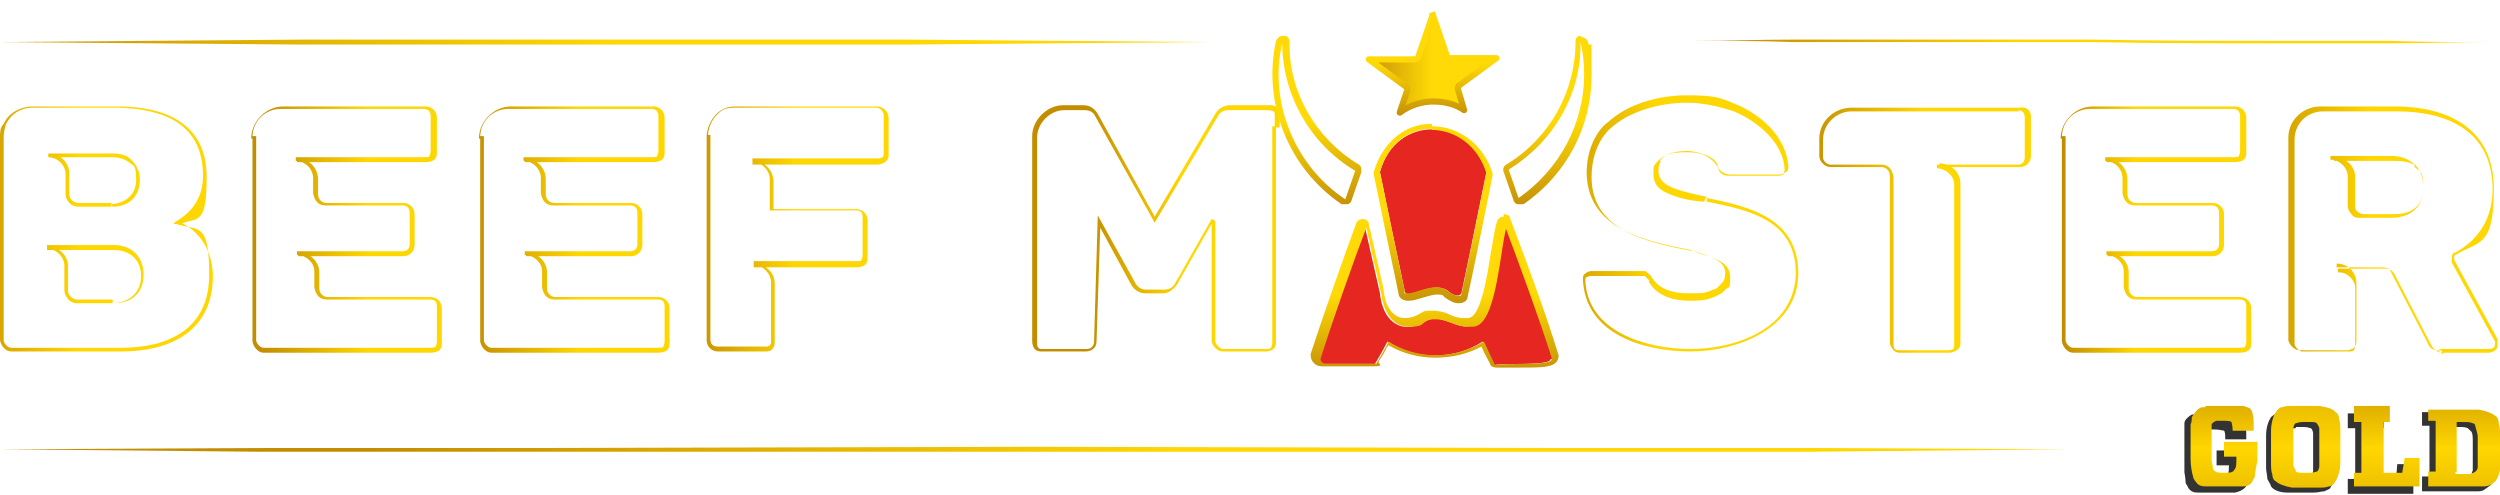 <?xml version="1.0" encoding="UTF-8"?>
<svg id="Capa_1" xmlns="http://www.w3.org/2000/svg" width="202" height="40" version="1.1" xmlns:xlink="http://www.w3.org/1999/xlink" viewBox="0 0 202 40">
  <!-- Generator: Adobe Illustrator 29.0.0, SVG Export Plug-In . SVG Version: 2.1.0 Build 186)  -->
  <defs>
    <style>
      .st0 {
        fill: url(#Degradado_sin_nombre_264);
      }

      .st1 {
        clip-path: url(#clippath-6);
      }

      .st2 {
        clip-path: url(#clippath-7);
      }

      .st3 {
        fill: url(#Degradado_sin_nombre_242);
      }

      .st4 {
        fill: url(#Degradado_sin_nombre_262);
      }

      .st5 {
        clip-path: url(#clippath-4);
      }

      .st6 {
        fill: url(#Degradado_sin_nombre_24);
      }

      .st7 {
        fill: url(#Degradado_sin_nombre_128);
      }

      .st8 {
        fill: url(#Degradado_sin_nombre_126);
      }

      .st9 {
        fill: url(#Degradado_sin_nombre_26);
      }

      .st10 {
        fill: #fff;
      }

      .st11 {
        fill: url(#Degradado_sin_nombre_121);
      }

      .st12 {
        fill: url(#Degradado_sin_nombre_1210);
      }

      .st13 {
        fill: none;
      }

      .st14 {
        fill: url(#Degradado_sin_nombre_129);
      }

      .st15 {
        fill: url(#Degradado_sin_nombre_263);
      }

      .st16 {
        clip-path: url(#clippath-1);
      }

      .st17 {
        filter: url(#drop-shadow-1);
      }

      .st18 {
        isolation: isolate;
      }

      .st19 {
        clip-path: url(#clippath-5);
      }

      .st20 {
        fill: url(#Degradado_sin_nombre_125);
      }

      .st21 {
        clip-path: url(#clippath-3);
      }

      .st22 {
        fill: #333;
      }

      .st23 {
        fill: url(#Degradado_sin_nombre_268);
      }

      .st24 {
        mix-blend-mode: multiply;
      }

      .st25 {
        fill: url(#Degradado_sin_nombre_122);
      }

      .st26 {
        fill: url(#Degradado_sin_nombre_241);
      }

      .st27 {
        fill: url(#Degradado_sin_nombre_1211);
      }

      .st28 {
        fill: url(#Degradado_sin_nombre_22);
      }

      .st29 {
        fill: url(#Degradado_sin_nombre_265);
        stroke: url(#Degradado_sin_nombre_266);
        stroke-linejoin: round;
        stroke-width: .5px;
      }

      .st30 {
        clip-path: url(#clippath-2);
      }

      .st31 {
        fill: url(#Degradado_sin_nombre_123);
      }

      .st32 {
        fill: url(#Degradado_sin_nombre_261);
      }

      .st33 {
        fill: url(#Degradado_sin_nombre_127);
      }

      .st34 {
        fill: url(#Degradado_sin_nombre_267);
      }

      .st35 {
        fill: url(#Degradado_sin_nombre_124);
      }

      .st36 {
        fill: #e52621;
      }

      .st37 {
        clip-path: url(#clippath);
      }

      .st38 {
        fill: url(#Degradado_sin_nombre_12);
      }
    </style>
    <clipPath id="clippath">
      <rect class="st13" x="176.5" y="33.3" width="25" height="6.7"/>
    </clipPath>
    <clipPath id="clippath-1">
      <polygon class="st13" points="167.1 36.3 146.2 36.5 125.3 36.5 83.5 36.6 41.8 36.5 20.9 36.5 0 36.3 20.9 36.2 41.8 36.2 83.5 36.1 125.3 36.2 146.2 36.2 167.1 36.3"/>
    </clipPath>
    <linearGradient id="Degradado_sin_nombre_12" data-name="Degradado sin nombre 12" x1="-108.7" y1="-128.5" x2="-108.5" y2="-128.5" gradientTransform="translate(68523.7 81025.3) scale(630.1)" gradientUnits="userSpaceOnUse">
      <stop offset="0" stop-color="#c38d00"/>
      <stop offset=".5" stop-color="gold"/>
      <stop offset="1" stop-color="gold"/>
    </linearGradient>
    <clipPath id="clippath-2">
      <path class="st13" d="M152.9,3.2h-8c-2.7,0-5.4.1-8,.1,2.7,0,5.4,0,8,.1h24.1c5.4.1,10.7.1,16.1.1h8c2.7,0,5.4-.1,8-.1-2.7,0-5.4,0-8-.1h-8c-5.4,0-10.7,0-16.1-.1h-16.1Z"/>
    </clipPath>
    <linearGradient id="Degradado_sin_nombre_121" data-name="Degradado sin nombre 12" x1="-111.5" y1="-127.3" x2="-111.3" y2="-127.3" gradientTransform="translate(27200.4 30904.9) scale(242.7)" xlink:href="#Degradado_sin_nombre_12"/>
    <clipPath id="clippath-3">
      <polygon class="st13" points="24.4 3.2 12.2 3.3 0 3.4 12.2 3.5 24.4 3.6 48.8 3.6 73.2 3.6 85.3 3.5 97.6 3.4 85.3 3.3 73.2 3.2 48.8 3.2 24.4 3.2"/>
    </clipPath>
    <linearGradient id="Degradado_sin_nombre_122" data-name="Degradado sin nombre 12" x1="-109.3" y1="-127.9" x2="-109" y2="-127.9" gradientTransform="translate(40216.9 47067.2) scale(368)" xlink:href="#Degradado_sin_nombre_12"/>
    <linearGradient id="Degradado_sin_nombre_123" data-name="Degradado sin nombre 12" x1="-115.3" y1="-123.7" x2="-115" y2="-123.7" gradientTransform="translate(7514.2 8081.6) scale(65.2)" xlink:href="#Degradado_sin_nombre_12"/>
    <linearGradient id="Degradado_sin_nombre_124" data-name="Degradado sin nombre 12" x1="-117.1" y1="-122.9" x2="-116.8" y2="-122.9" gradientTransform="translate(6812.9 7144.4) scale(58)" xlink:href="#Degradado_sin_nombre_12"/>
    <linearGradient id="Degradado_sin_nombre_125" data-name="Degradado sin nombre 12" x1="-118" y1="-122.9" x2="-117.7" y2="-122.9" gradientTransform="translate(6882.2 7144.4) scale(58)" xlink:href="#Degradado_sin_nombre_12"/>
    <linearGradient id="Degradado_sin_nombre_126" data-name="Degradado sin nombre 12" x1="-119.2" y1="-122.7" x2="-118.9" y2="-122.7" gradientTransform="translate(6778.8 6939.4) scale(56.4)" xlink:href="#Degradado_sin_nombre_12"/>
    <linearGradient id="Degradado_sin_nombre_127" data-name="Degradado sin nombre 12" x1="-121.6" y1="-123.5" x2="-121.3" y2="-123.5" gradientTransform="translate(8025.4 8022.5) scale(64.8)" xlink:href="#Degradado_sin_nombre_12"/>
    <linearGradient id="Degradado_sin_nombre_128" data-name="Degradado sin nombre 12" x1="-124.1" y1="-122.9" x2="-123.9" y2="-122.9" gradientTransform="translate(7364.6 7144.4) scale(58)" xlink:href="#Degradado_sin_nombre_12"/>
    <linearGradient id="Degradado_sin_nombre_129" data-name="Degradado sin nombre 12" x1="-123.2" y1="-123.6" x2="-122.9" y2="-123.6" gradientTransform="translate(8189.9 8052.2) scale(65)" xlink:href="#Degradado_sin_nombre_12"/>
    <linearGradient id="Degradado_sin_nombre_1210" data-name="Degradado sin nombre 12" x1="-117.3" y1="-124.4" x2="-117.1" y2="-124.4" gradientTransform="translate(8908.9 9369.8) scale(75.2)" xlink:href="#Degradado_sin_nombre_12"/>
    <linearGradient id="Degradado_sin_nombre_1211" data-name="Degradado sin nombre 12" x1="-120.5" y1="-123.6" x2="-120.2" y2="-123.6" gradientTransform="translate(8125.2 8226.9) scale(66.4)" xlink:href="#Degradado_sin_nombre_12"/>
    <clipPath id="clippath-4">
      <path class="st13" d="M178.2,32.9c-.2,0-.4,0-.5.1-.2.1-.4.4-.6.7,0,.1,0,.4-.1.6,0,.5,0,.9,0,1.8v1c0,.5.1,1.1.2,1.4,0,.1.1.3.2.4.2.3.4.4.8.4.2,0,.4,0,.7,0h1.6c.2,0,.4,0,.7,0,.4,0,.6-.1.8-.4,0-.1.1-.2.2-.4,0-.3.1-.8.2-1.3v-1.5h-2.7v1.2h1c0,.7,0,.9-.2,1.1-.1.2-.4.2-.8.2s-.7,0-.9-.3c0-.1,0-.3-.1-.6v-2.6c0-.2,0-.3,0-.4,0-.1.3-.3.4-.3h.4c.4,0,.7,0,.8.1,0,0,.1.3.1.7h1.7c0-.8,0-1.1-.1-1.4,0-.1-.1-.3-.2-.4-.2-.1-.7-.3-1.2-.3h-1c-.7,0-1,0-1.4,0h0Z"/>
    </clipPath>
    <linearGradient id="Degradado_sin_nombre_24" data-name="Degradado sin nombre 24" x1="-111.9" y1="-142.7" x2="-111.6" y2="-142.7" gradientTransform="translate(10343.3 -7920.3) rotate(-90) scale(71.2)" gradientUnits="userSpaceOnUse">
      <stop offset="0" stop-color="#c38d00"/>
      <stop offset="0" stop-color="#c38d00"/>
      <stop offset=".5" stop-color="gold"/>
      <stop offset=".8" stop-color="#c38d00"/>
      <stop offset="1" stop-color="#c38d00"/>
    </linearGradient>
    <clipPath id="clippath-5">
      <path class="st13" d="M185.5,38c0,0-.2-.3-.2-.4v-3c0-.1.1-.4.2-.4,0,0,.3-.1.5-.1h.7c.2,0,.4,0,.5.1,0,0,.2.3.2.4s0,.6,0,.9v1.3c0,.3,0,.7,0,.9,0,.1-.1.4-.2.4,0,0-.3.1-.5.1h-.7c-.1,0-.4,0-.5-.1M185.2,32.8c-.3,0-.5,0-.8.1-.2,0-.4.2-.5.4-.2.2-.4.9-.4,1.5v2.6c0,.3,0,.7.1.9,0,.3.1.5.3.6.2.2.7.4,1.3.5h2.2c.3,0,.5,0,.8-.1.2,0,.4-.2.5-.4.2-.3.4-.9.4-1.5v-2.6c0-.4,0-.7-.1-.9,0-.3-.1-.5-.3-.6-.2-.3-.7-.4-1.3-.5h-2.2Z"/>
    </clipPath>
    <linearGradient id="Degradado_sin_nombre_22" data-name="Degradado sin nombre 22" x1="-111.9" y1="-143" x2="-111.6" y2="-143" gradientTransform="translate(10368.5 -7920.3) rotate(-90) scale(71.2)" gradientUnits="userSpaceOnUse">
      <stop offset="0" stop-color="#c38d00"/>
      <stop offset="0" stop-color="#c38d00"/>
      <stop offset=".5" stop-color="gold"/>
      <stop offset="1" stop-color="#c38d00"/>
    </linearGradient>
    <clipPath id="clippath-6">
      <polygon class="st13" points="190.2 32.8 190.2 34.1 190.8 34.1 190.8 38.2 190.2 38.2 190.2 39.3 195.5 39.3 195.5 37 194.3 37 194.1 38.2 193.1 38.2 192.6 38.2 192.6 34.1 193.1 34.1 193.1 32.8 190.2 32.8"/>
    </clipPath>
    <linearGradient id="Degradado_sin_nombre_241" data-name="Degradado sin nombre 24" x1="-111.9" y1="-143.3" x2="-111.6" y2="-143.3" gradientTransform="translate(10393 -7920.3) rotate(-90) scale(71.2)" xlink:href="#Degradado_sin_nombre_24"/>
    <clipPath id="clippath-7">
      <path class="st13" d="M198.5,38.2v-4.1h.4c.5,0,.7,0,.9.1.1,0,.2.1.2.2,0,.1.2.6.2.9v2.3c0,.2,0,.3-.1.4,0,.1-.4.3-.6.3h-1.1v-.2ZM196.2,32.8v1.2h.6v4.1h-.6v1.2h2.9c.7,0,1.2,0,1.6,0s.7-.2.9-.4c.2-.2.3-.5.4-.9,0-.5,0-.9,0-1.7v-1.2c0-.3,0-.6-.1-.9,0-.3-.1-.5-.3-.6-.2-.2-.7-.4-1.3-.5h-4.1Z"/>
    </clipPath>
    <linearGradient id="Degradado_sin_nombre_242" data-name="Degradado sin nombre 24" x1="-111.9" y1="-143.5" x2="-111.6" y2="-143.5" gradientTransform="translate(10416.7 -7920.3) rotate(-90) scale(71.2)" xlink:href="#Degradado_sin_nombre_24"/>
    <filter id="drop-shadow-1" x="-1" y="0" width="130.5" height="41.1" filterUnits="userSpaceOnUse">
      <feOffset dx="-1" dy="1"/>
      <feGaussianBlur result="blur" stdDeviation="0"/>
      <feFlood flood-color="#000" flood-opacity=".8"/>
      <feComposite in2="blur" operator="in"/>
      <feComposite in="SourceGraphic"/>
    </filter>
    <linearGradient id="Degradado_sin_nombre_26" data-name="Degradado sin nombre 26" x1="0" y1="40" x2="0" y2="40" gradientUnits="userSpaceOnUse">
      <stop offset="0" stop-color="#c79307"/>
      <stop offset=".5" stop-color="#ffda06"/>
      <stop offset="1" stop-color="#ffda06"/>
    </linearGradient>
    <linearGradient id="Degradado_sin_nombre_261" data-name="Degradado sin nombre 26" x1="116.8" y1="23.4" x2="116.8" y2="9" xlink:href="#Degradado_sin_nombre_26"/>
    <linearGradient id="Degradado_sin_nombre_262" data-name="Degradado sin nombre 26" x1="-8132.5" y1="1277.2" x2="-8132.5" y2="1277.2" gradientTransform="translate(401859.8 63114.1) scale(49.4 -49.4)" xlink:href="#Degradado_sin_nombre_26"/>
    <linearGradient id="Degradado_sin_nombre_263" data-name="Degradado sin nombre 26" x1="116.9" y1="29" x2="116.9" y2="16.5" xlink:href="#Degradado_sin_nombre_26"/>
    <linearGradient id="Degradado_sin_nombre_264" data-name="Degradado sin nombre 26" x1="-8209" y1="1274" x2="-8209" y2="1274" gradientTransform="translate(869438.7 134943.2) scale(105.9 -105.9)" xlink:href="#Degradado_sin_nombre_26"/>
    <linearGradient id="Degradado_sin_nombre_265" data-name="Degradado sin nombre 26" x1="111.6" y1="38" x2="121.8" y2="38" gradientTransform="translate(0 42) scale(1 -1)" xlink:href="#Degradado_sin_nombre_26"/>
    <linearGradient id="Degradado_sin_nombre_266" data-name="Degradado sin nombre 26" x1="116.7" y1="8.2" x2="116.7" y2="0" xlink:href="#Degradado_sin_nombre_26"/>
    <linearGradient id="Degradado_sin_nombre_267" data-name="Degradado sin nombre 26" x1="126" y1="15.5" x2="126" y2="1.9" xlink:href="#Degradado_sin_nombre_26"/>
    <linearGradient id="Degradado_sin_nombre_268" data-name="Degradado sin nombre 26" x1="107.4" y1="15.5" x2="107.4" y2="1.9" xlink:href="#Degradado_sin_nombre_26"/>
  </defs>
  <g class="st18">
    <g id="Capa_11" data-name="Capa_1">
      <g class="st24">
        <g class="st37">
          <g>
            <path class="st22" d="M181.8,36.2v1.5c0,.5,0,1-.2,1.3,0,.1-.1.3-.2.4-.2.2-.4.3-.8.4-.2,0-.4,0-.7,0h-1.6c-.2,0-.4,0-.7,0-.4,0-.6-.1-.8-.4,0-.1-.2-.3-.2-.4,0-.3-.1-.9-.2-1.4v-1c0-.8,0-1.3,0-1.8,0-.2,0-.4.1-.6,0-.3.4-.6.6-.7.1,0,.3,0,.5-.1.4,0,.8,0,1.4,0h1c.5,0,1,.1,1.2.3,0,0,.1.2.2.4.1.4.1.7.1,1.4h-1.7c0-.3,0-.6-.1-.7,0,0-.4-.1-.8-.1h-.4c-.2,0-.4.1-.4.3,0,0,0,.2,0,.4v2.6c0,.4,0,.4.1.6.1.3.4.3.9.3s.7,0,.8-.2c.1-.2.2-.4.2-1.1h-1v-1.2h2.7,0Z"/>
            <path class="st22" d="M187,33.3c.6,0,1.1.2,1.3.5.1.1.2.3.3.6,0,.3.1.6.1.9v2.6c0,.7-.2,1.2-.4,1.5,0,.1-.3.2-.5.3-.2,0-.5.1-.8.1h-2.2c-.6,0-1.1-.2-1.3-.5,0-.1-.2-.4-.3-.6,0-.3-.1-.6-.1-.9v-2.6c0-.7.2-1.2.4-1.5.1-.1.3-.2.5-.4.2,0,.5-.1.8-.1h2.2M185.5,34.6c-.1,0-.4,0-.5.1,0,0-.2.3-.2.4v3c0,.1.1.4.2.4,0,0,.3.1.5.1h.7c.2,0,.4,0,.5-.1,0,0,.2-.3.2-.4s0-.6,0-.9v-1.3c0-.3,0-.7,0-.9,0-.1-.1-.4-.2-.4,0,0-.3-.1-.5-.1h-.7"/>
            <polygon class="st22" points="195 37.5 195 39.9 189.7 39.9 189.7 38.7 190.3 38.7 190.3 34.6 189.7 34.6 189.7 33.4 192.6 33.4 192.6 34.6 192 34.6 192 38.7 192.6 38.7 193.6 38.7 193.7 37.5 195 37.5"/>
            <path class="st22" d="M201.5,38.4c0,.5-.1.7-.4.9s-.4.4-.9.4-.9,0-1.6,0h-2.9v-1.2h.6v-4.1h-.6v-1.2h4.1c.6,0,1.1.2,1.3.5.1.1.2.3.3.6,0,.3.1.6.1.9v1.2c0,.8,0,1.2,0,1.7M198.5,38.7h.6c.3,0,.5-.1.6-.3,0,0,0-.2.1-.4v-2.3c0-.4,0-.8-.2-.9,0,0-.1-.1-.2-.2-.2-.1-.4-.1-.9-.1h-.5v4.1h.6Z"/>
          </g>
        </g>
      </g>
      <g class="st16">
        <rect class="st38" x="0" y="36.1" width="167.1" height=".4"/>
      </g>
      <g class="st30">
        <rect class="st11" x="136.8" y="3.2" width="64.4" height=".4"/>
      </g>
      <g class="st21">
        <rect class="st25" x="0" y="3.2" width="97.6" height=".4"/>
      </g>
      <path class="st10" d="M.1,11.1c0-.4,0-.8.3-1.1.4-.8,1.3-1.4,2.2-1.4h6.9c3.9,0,7,1.4,7,5.6s-.9,3-2.3,3.8c1.7.7,2.7,2.5,2.7,4.3,0,4.4-3.4,6-7.2,6H.9c-.4,0-.7-.4-.7-.7V11h0ZM9,16.5c1.3,0,2.2-.7,2.2-2s-.2-1.2-.6-1.5c-.4-.3-.9-.5-1.5-.5H4c.8,0,1.5.7,1.5,1.5v1.7c0,.4.4.8.9.8h2.7,0ZM9.2,24.5c1.4,0,2.3-.8,2.3-2.2s-.9-2.2-2.3-2.2H3.8c.8,0,1.5.7,1.5,1.5v2c0,.5.4.9.9.9h3Z"/>
      <path class="st31" d="M.1,11.1H0C0,10.7,0,10.3.3,10h.1-.1c.4-.9,1.4-1.4,2.3-1.4h6.9c3.9,0,7.2,1.4,7.2,5.7s-.9,3.1-2.3,3.9h0v-.3c1.8.7,2.8,2.5,2.8,4.4,0,4.5-3.5,6.1-7.4,6.1H.9c-.4,0-.8-.4-.9-.9V11h.3v16.5c0,.2.3.6.6.6h8.9c3.8,0,7.1-1.5,7.1-5.9s-.9-3.5-2.6-4.1h-.3c0,0,.2-.2.2-.2,1.4-.8,2.2-2,2.2-3.7,0-4.1-3-5.4-6.9-5.5H2.6c-.9,0-1.7.5-2.1,1.3h0c-.1.3-.2.7-.2,1h-.1,0ZM9,16.5h0c1.2-.1,2-.8,2-2s-.2-1.1-.6-1.4h0c0,0,0,0,0,0-.4-.3-.9-.4-1.4-.4H3.9v-.3c.9,0,1.7.7,1.7,1.6v1.7c0,.4.4.7.7.7h2.7v.3h-2.7c-.5,0-.9-.4-1-.9v-1.7c0-.8-.7-1.4-1.4-1.4v-.3h5.1c.7,0,1.2.1,1.6.5h0c.4.4.7.9.7,1.6,0,1.4-.9,2.2-2.2,2.2h0c0-.1,0,0,0,0ZM9.2,24.5h0c1.3-.1,2.2-.9,2.2-2.2s-.9-2.1-2.2-2.1H3.8v-.3c.9,0,1.7.7,1.7,1.6v2c0,.4.4.7.7.7h2.9v.3h-2.9c-.5,0-.9-.4-1-1v-2c0-.8-.7-1.4-1.4-1.4v-.3h5.4c1.4,0,2.4.9,2.4,2.4s-1,2.3-2.4,2.3h0c0-.1,0,0,0,0Z"/>
      <path class="st10" d="M20.4,11.2c0-1.4,1.1-2.5,2.5-2.5h11.5c.4,0,.7.3.7.7v2.8c0,.2,0,.4-.2.5-.1.1-.3.2-.5.2h-10.4c.9,0,1.5.7,1.5,1.5v1.2c0,.5.4.9.9.9h6.2c.4,0,.7.3.7.7v2.5c0,.4-.3.7-.7.7h-8.5c.8,0,1.5.7,1.5,1.4v1.3c0,.5.4.9.9.9h8.3c.5,0,.7.3.7.7v2.8c0,.2,0,.4-.2.5-.1.1-.4.2-.5.2h-13.5c-.4,0-.7-.4-.7-.7V11.1h0Z"/>
      <path class="st35" d="M20.4,11.2h-.1c0-1.4,1.2-2.6,2.6-2.6h11.5c.5,0,.9.4.9.9v2.8c0,.2,0,.4-.2.6h0c0,0,0,0,0,0-.1.1-.4.2-.7.2h-10.4v-.3c.9,0,1.7.7,1.7,1.7v1.2c0,.4.3.7.7.7h6.2c.5,0,.9.4.9.9v2.5c0,.5-.4.9-.9.9h-8.5v-.3c.9,0,1.7.7,1.7,1.6v1.3c0,.4.3.7.7.7h8.3c.5,0,.9.4.9.9v2.8c0,.2,0,.4-.2.6h0c0,0,0,0,0,0-.1.1-.4.2-.7.2h-13.5c-.4,0-.8-.4-.9-.9V11h.3v16.5c0,.2.3.6.6.6h13.5c.1,0,.4,0,.4-.1h0c0,0,.1-.2.1-.4v-2.8c0-.4-.1-.6-.6-.6h-8.3c-.6,0-.9-.4-1-1v-1.3c0-.7-.7-1.3-1.4-1.3v-.3h8.5c.4,0,.6-.2.6-.6v-2.5c0-.4-.2-.6-.6-.6h-6.2c-.6,0-.9-.4-1-1v-1.2c0-.8-.7-1.4-1.4-1.4v-.3h10.4c.2,0,.4,0,.4-.1h0c0,0,.1-.2.1-.4v-2.8c0-.4-.2-.6-.6-.6h-11.5c-1.3,0-2.3,1-2.3,2.3h-.1.1Z"/>
      <path class="st10" d="M38.8,11.2c0-1.4,1.1-2.5,2.5-2.5h11.5c.4,0,.7.3.7.7v2.8c0,.2,0,.4-.2.5-.1.1-.3.2-.5.2h-10.4c.9,0,1.5.7,1.5,1.5v1.2c0,.5.4.9.9.9h6.2c.4,0,.7.3.7.7v2.5c0,.4-.3.7-.7.7h-8.5c.8,0,1.5.7,1.5,1.4v1.3c0,.5.4.9.9.9h8.3c.5,0,.7.3.7.7v2.8c0,.2,0,.4-.2.5-.1.1-.4.2-.5.2h-13.5c-.4,0-.7-.4-.7-.7V11.1h0Z"/>
      <path class="st20" d="M38.8,11.2h-.1c0-1.4,1.2-2.6,2.6-2.6h11.5c.5,0,.9.4.9.9v2.8c0,.2,0,.4-.2.6h0c0,0,0,0,0,0-.1.1-.4.2-.7.2h-10.4v-.3c.9,0,1.7.7,1.7,1.7v1.2c0,.4.3.7.7.7h6.2c.5,0,.9.4.9.9v2.5c0,.5-.4.9-.9.9h-8.5v-.3c.9,0,1.7.7,1.7,1.6v1.3c0,.4.3.7.7.7h8.3c.5,0,.9.4.9.9v2.8c0,.2,0,.4-.2.6h0c0,0,0,0,0,0-.1.1-.4.2-.7.2h-13.5c-.4,0-.8-.4-.9-.9V11h.3v16.5c0,.2.3.6.6.6h13.5c.1,0,.4,0,.4-.1h0c0,0,.1-.2.1-.4v-2.8c0-.4-.1-.6-.6-.6h-8.3c-.6,0-.9-.4-1-1v-1.3c0-.7-.7-1.3-1.4-1.3v-.3h8.5c.4,0,.6-.2.6-.6v-2.5c0-.4-.2-.6-.6-.6h-6.2c-.6,0-.9-.4-1-1v-1.2c0-.8-.7-1.4-1.4-1.4v-.3h10.4c.2,0,.4,0,.4-.1h0c0,0,.1-.2.1-.4v-2.8c0-.4-.2-.6-.6-.6h-11.5c-1.3,0-2.3,1-2.3,2.3h-.1.1Z"/>
      <path class="st10" d="M57.2,11.1c0-.7.3-1.3.8-1.8.2-.2.5-.4.8-.5s.6-.1.9-.1h11.3c.4,0,.7.4.7.7v3c0,.2,0,.4-.2.5-.1.1-.3.2-.5.2h-10.1c.9,0,1.5.7,1.5,1.5v2.4h6.7c.5,0,.7.3.7.7v3c0,.2,0,.4-.2.5-.1.1-.3.2-.5.2h-8.3c.8,0,1.5.7,1.5,1.5v4.7c0,.2,0,.4-.2.5-.1.1-.3.2-.5.2h-3.8c-.4,0-.7-.3-.7-.7V11.1h.1Z"/>
      <path class="st8" d="M57.2,11.1h-.1c0-.7.3-1.4.8-1.9h0c.2-.2.5-.4.8-.5h0c.3-.1.7-.1.9-.1h11.3c.4,0,.9.4.9.9v3c0,.2,0,.4-.3.6h0c0,0,0,0,0,0-.1.1-.4.2-.6.2h-10.1v-.3c.9,0,1.7.7,1.7,1.7v2.2h6.7c.5,0,.9.4.9.9v3c0,.2,0,.4-.2.6h0c0,0,0,0,0,0-.1.1-.4.2-.7.2h-8.3v-.3c.9,0,1.7.7,1.7,1.6v4.7c0,.2,0,.4-.2.6h0c0,0,0,0,0,0-.1.2-.4.2-.6.2h-3.8c-.5,0-.9-.4-.9-.9V10.9h.3v16.5c0,.4.2.6.6.6h3.8c.2,0,.3,0,.4-.1h0c.1-.1.1-.2.1-.4v-4.7c0-.7-.7-1.4-1.4-1.4v-.3h8.3c.2,0,.4,0,.4-.1h0c0,0,.1-.2.1-.4v-3c0-.4-.1-.6-.6-.6h-6.9v-2.5c0-.8-.7-1.4-1.4-1.4v-.3h10.1c.1,0,.3,0,.4-.1h0c.1,0,.1-.2.1-.4v-3c0-.3-.3-.6-.6-.6h-11.3c-.3,0-.6,0-.9.1h0c0-.1,0,0,0,0-.3.1-.5.3-.7.5h0c0,0,0,0,0,0-.4.4-.7,1.1-.7,1.7h-.1,0Z"/>
      <path class="st10" d="M163.2,8.7c.4,0,.7.3.7.7v3.2c0,.4-.3.7-.7.7h-6.5c.8,0,1.6.7,1.6,1.4v12.9c0,.2,0,.4-.2.5s-.3.2-.5.2h-3.9c-.2,0-.4,0-.5-.2-.1-.1-.2-.3-.2-.5v-13.5c0-.5-.4-.9-.9-.9h-4.1c-.4,0-.7-.3-.7-.7v-1.4c0-1.3,1.2-2.4,2.5-2.4h13.5,0Z"/>
      <path class="st33" d="M163.2,8.7h0c.5-.1.9.2.9.7v3.2c0,.5-.4.9-.9.9h-6.5v-.3c.9,0,1.7.7,1.7,1.6v12.9c0,.2,0,.4-.3.6h0c0,0,0,0,0,0-.1.1-.4.2-.6.2h-3.9c-.2,0-.4,0-.6-.2h0c0,0,0,0,0,0-.1-.1-.3-.4-.3-.6v-13.5c0-.4-.3-.7-.7-.7h-4.1c-.4,0-.9-.4-.9-.9v-1.4c0-1.4,1.2-2.5,2.6-2.5h13.5v.3h-13.5c-1.2,0-2.3,1-2.3,2.3v1.4c0,.3.3.6.6.6h4.1c.6,0,.9.4,1,1v13.5c0,.1,0,.3.1.4h0c.1.1.2.1.4.1h3.9c.1,0,.3,0,.4-.1h0c.1,0,.1-.2.1-.4v-12.9c0-.7-.7-1.3-1.4-1.3v-.3h6.5c.4,0,.6-.2.6-.6v-3.2c0-.4-.2-.6-.6-.6h0c0-.1,0-.2,0-.2Z"/>
      <path class="st10" d="M166.6,11.2c0-1.4,1.1-2.5,2.5-2.5h11.5c.4,0,.7.3.7.7v2.8c0,.2,0,.4-.2.5-.1.1-.3.2-.5.2h-10.4c.9,0,1.5.7,1.5,1.5v1.2c0,.5.4.9.9.9h6.2c.4,0,.7.3.7.7v2.5c0,.4-.3.7-.7.7h-8.5c.8,0,1.5.7,1.5,1.4v1.3c0,.5.4.9.9.9h8.3c.5,0,.7.3.7.7v2.8c0,.2,0,.4-.2.5-.1.1-.4.2-.5.2h-13.5c-.4,0-.7-.4-.7-.7V11.1h0Z"/>
      <path class="st7" d="M166.6,11.2h-.1c0-1.4,1.2-2.6,2.6-2.6h11.5c.5,0,.9.4.9.9v2.8c0,.2,0,.4-.2.6h0c0,0,0,0,0,0-.1.1-.4.2-.7.2h-10.4v-.3c.9,0,1.7.7,1.7,1.7v1.2c0,.4.3.7.7.7h6.2c.5,0,.9.4.9.9v2.5c0,.5-.4.9-.9.9h-8.5v-.3c.9,0,1.7.7,1.7,1.6v1.3c0,.4.3.7.7.7h8.3c.5,0,.9.4.9.9v2.8c0,.2,0,.4-.2.6h0c0,0,0,0,0,0-.1.1-.4.2-.7.2h-13.5c-.4,0-.8-.4-.9-.9V11h.3v16.5c0,.2.3.6.6.6h13.5c.1,0,.4,0,.4-.1h0c0,0,.1-.2.1-.4v-2.8c0-.4-.1-.6-.6-.6h-8.3c-.6,0-.9-.4-1-1v-1.3c0-.7-.7-1.3-1.4-1.3v-.3h8.5c.4,0,.6-.2.6-.6v-2.5c0-.4-.2-.6-.6-.6h-6.2c-.6,0-.9-.4-1-1v-1.2c0-.8-.7-1.4-1.4-1.4v-.3h10.4c.2,0,.4,0,.4-.1h0c0,0,.1-.2.1-.4v-2.8c0-.4-.2-.6-.6-.6h-11.5c-1.3,0-2.3,1-2.3,2.3h-.1.1Z"/>
      <path class="st10" d="M197.3,28.3c-.5,0-.9-.3-1.2-.7l-2.9-5.6c-.1-.3-.4-.4-.8-.4h-3.7c.5,0,.9.1,1.2.5s.4.7.4,1v4.6c0,.2,0,.4-.2.5-.1.1-.3.2-.5.2h-3.8c-.3,0-.7-.4-.7-.7V11.3c0-1.4,1.1-2.4,2.5-2.4h6c4.3,0,7.9,1.8,7.9,6.4s-1,4.1-3,5.2c-.1,0-.2.2-.2.4v.3l3.5,6.4c0,.1,0,.2,0,.3,0,.1,0,.3-.1.4-.1.1-.3.1-.4.1h-4,.1ZM195.2,13.4c-.5-.4-1.1-.6-1.8-.6h-4.9c.8,0,1.5.7,1.5,1.5v2.3c0,.2,0,.4.3.6.1.1.4.3.6.3h2.5c1.4,0,2.5-.7,2.5-2.2s-.2-1.4-.7-1.8"/>
      <path class="st14" d="M197.3,28.3h0c-.6.1-1-.1-1.2-.7h.1-.1l-2.9-5.6h.1-.1c-.1-.3-.4-.4-.7-.4h-3.7v-.3c.5,0,.9.2,1.2.5h0c.3.4.4.7.4,1.1v4.6c0,.2,0,.4-.2.6h0c0,0,0,0,0,0-.1.1-.4.2-.6.2h-3.8c-.4,0-.8-.4-.9-.8V11.1c0-1.4,1.2-2.5,2.6-2.5h6c4.3,0,8,1.8,8,6.6s-1.1,4.2-3.1,5.4h0c0-.1,0,0,0,0-.1,0-.1.1-.1.2h0v.2h0l3.5,6.4h0c0,.1,0,.3,0,.4,0,.1,0,.4-.2.5h0c-.1.1-.4.2-.5.2h-4v-.3h4c0,0,.2,0,.4-.1h0c0,0,0,0,0,0,0,0,.1-.2.1-.3v-.2h.1-.1l-3.5-6.4h.1-.1c0,0,0-.1,0-.3h0c0-.1.1-.1.1-.1h-.1c0-.2.1-.4.3-.4h0c2-1.1,3-2.9,3-5.1,0-4.6-3.5-6.3-7.7-6.3h-6c-1.3,0-2.3,1-2.3,2.3v16.5c0,.2.4.6.6.6h3.8c.1,0,.3,0,.4-.1h0c0,0,.1-.2.1-.4v-4.6c0-.3-.1-.6-.4-.9h0c0,0,0,0,0,0-.3-.3-.6-.4-1-.4v-.3h3.7c.4,0,.7.1.9.5h0l2.9,5.6h0c.2.4.5.7,1,.7h0c0,.1-.1.1-.1.1ZM195.2,13.4h0c-.4-.3-1-.4-1.7-.4h-4.9v-.3c.9,0,1.7.7,1.7,1.6v2.3c0,.2,0,.4.2.5h0c.1.1.3.2.5.2h2.5c1.4,0,2.3-.7,2.3-2.1s-.2-1.3-.7-1.7h0c0,0,0,0,0,0h0c0,0,0-.2,0-.2.5.4.7,1.1.7,1.9,0,1.6-1.1,2.4-2.6,2.4h-2.5c-.3,0-.5,0-.7-.3h0c0,0,0,0,0,0-.2-.2-.3-.4-.3-.7v-2.3c0-.8-.7-1.4-1.4-1.4v-.3h4.9c.7,0,1.4.2,1.9.7h0,.1Z"/>
      <path class="st10" d="M103.1,10.3v-.9c0-.2,0-.4-.2-.5-.1-.1-.3-.1-.5-.1h-3.2c-.4,0-.8.2-1,.6l-5,8.4-4.7-8.4c-.2-.4-.6-.6-1-.6h-1.6c-1.2,0-2.3,1.2-2.3,2.3v16.6c0,.2,0,.4.2.5.1.1.3.2.5.2h3.5c.4,0,.7-.3.7-.7l.3-9.7,2.7,5c.3.4.6.7,1,.7h1.5c.4,0,.7-.2,1-.7l2.9-5.1c0,0,.1,0,.1.1v9.6c0,.4.4.7.7.7h3.5c.2,0,.4,0,.5-.2.1-.1.2-.3.2-.5V10.3h0Z"/>
      <path class="st12" d="M103.1,10.3h-.1v-.9c0-.2,0-.4-.1-.4h0c0,0,0,0,0,0-.1,0-.2-.1-.4-.1h-3.2c-.4,0-.7.1-.9.5h0l-5.1,8.6-4.8-8.6h.1-.1c-.2-.4-.5-.5-.9-.5h-1.6c-1.2,0-2.2,1.1-2.2,2.2v16.6c0,.1,0,.3.1.4h0c.1.1.2.1.4.1h3.5c.3,0,.6-.2.6-.6h0l.3-10.2,3,5.4h-.1.1c.2.4.5.6.9.6h1.5c.4,0,.7-.2.9-.6h.1-.1l2.9-5.1h0c.1,0,.3.1.3.3v9.6c0,.2.4.6.6.6h3.5c.1,0,.3,0,.4-.1h0c0,0,.1-.2.1-.4V10.2h.3v17.4c0,.2,0,.4-.2.6h0c0,0,0,0,0,0-.1.1-.4.2-.6.2h-3.5c-.4,0-.8-.4-.9-.8v-9.6h0c0-.1.1-.1.1-.1l-2.9,5.1h0c-.3.4-.7.7-1.1.7h-1.5c-.4,0-.9-.3-1.1-.7h0l-2.5-4.6-.3,9.2h-.1.1c0,.5-.4.8-.9.8h-3.5c-.2,0-.4,0-.6-.2h0c0,0,0,0,0,0-.1-.1-.2-.4-.2-.6V11c0-1.3,1.2-2.5,2.5-2.5h1.6c.5,0,.9.2,1.2.7h0l4.6,8.3,4.9-8.3h.1-.1c.2-.4.7-.7,1.2-.7h3.2c.2,0,.4,0,.6.2h0c.1.1.2.4.2.7v.9h-.3Z"/>
      <path class="st10" d="M137.7,16.3c-1.5-.3-2.6-.7-3.2-.9-.6-.3-.9-.7-.9-1.3s0-.7.2-.9c.5-.7,1.4-.8,2.2-.8s1.2.1,1.7.4c.5.3.8.7.9,1,.2.4.5.5.9.5h4c.1,0,.3,0,.4-.2.1-.1.1-.3.1-.4-.1-2.3-2.2-4.1-4.2-4.9-1.3-.4-2.5-.7-3.9-.7-2.2,0-4.7.7-6.3,2.1,0,0-1.6,1.3-1.6,4.1.1,4.6,4.7,5.4,8.3,6.1.4.1.8.2,1.2.4.9.3,1.7.6,1.7,1.7s-.1.7-.4.9c-.2.3-.5.4-.8.5-.6.3-1.4.3-2,.3-1.3,0-2.5-.4-3.2-1.5-.2-.2-.4-.3-.5-.4,0,0-.1,0-.2,0h-4.1c-.1,0-.3,0-.4.1-.1.1-.2.3-.2.4.2,4.3,4.9,5.6,8.5,5.6s8.5-1.6,8.5-6.2-3.6-5.2-7.2-5.9"/>
      <path class="st27" d="M137.7,16.3h0c-1.6-.1-2.6-.5-3.2-.8-.6-.3-.9-.8-.9-1.4s0-.7.2-.9h0c.6-.8,1.5-.9,2.4-.9s1.3.1,1.8.4h0c.5.3.8.7.9,1.1h-.1.1c.2.3.4.4.8.4h4c0,0,.2,0,.4-.1h0c0,0,0,0,0,0,0-.1.1-.2.1-.4h.1-.1c-.1-2.2-2.2-3.9-4.1-4.7h0c0-.1,0,0,0,0-1.2-.4-2.5-.7-3.8-.7-2.2,0-4.7.7-6.2,2.1h0s-1.5,1.2-1.5,3.9h-.1.1c0,4.4,4.6,5.3,8.2,6h0c.4.1.8.2,1.2.4h0c0,.1,0,0,0,0,.8.3,1.8.6,1.8,1.7s-.1.7-.4,1h0c0,0,0,0,0,0-.2.3-.5.4-.9.6h0c0-.1,0,0,0,0-.7.3-1.4.3-2,.3-1.3,0-2.7-.4-3.3-1.6h.1,0c-.2-.2-.3-.3-.4-.4h0c0-.1,0,0,0,0,0,0-.1,0-.2,0h-4.1c-.1,0-.2,0-.4.1h0c-.1,0-.1.1-.1.3h-.1.1c.2,4.1,4.9,5.5,8.5,5.5s8.4-1.6,8.5-6.1c0-4.2-3.5-5.1-7.2-5.8h0v-.3c3.6.7,7.4,1.7,7.4,6.1s-4.9,6.3-8.7,6.3-8.5-1.4-8.7-5.8h0c0-.2,0-.4.2-.5h0c0,0,0,0,0,0,.1-.1.3-.2.5-.2h4.1c0,0,.1,0,.2,0h0c.1,0,.3.2.5.4h0c.6,1.1,1.8,1.4,3,1.4s1.4,0,2-.3h0c.3,0,.5-.3.7-.5h0c.2-.2.3-.4.3-.8,0-.9-.8-1.2-1.7-1.5h0c-.3-.1-.7-.2-1.1-.4h0c0-.1,0,0,0,0-3.5-.7-8.3-1.6-8.4-6.2h0c0-2.8,1.6-4.1,1.7-4.1h0c0,0,0,0,0,0,1.6-1.5,4.1-2.2,6.4-2.2s2.7.2,3.9.7h0c2,.8,4.1,2.6,4.3,5h0c0,.2,0,.4-.2.5h0c-.1.1-.4.2-.5.2h-4c-.4,0-.8-.2-1-.6h0c0-.4-.4-.7-.8-.9h0c0-.1,0,0,0,0-.5-.2-1.1-.4-1.7-.4s-1.7.1-2.2.8h0c0,0,.1,0,.1,0-.1.2-.2.4-.2.8s.2.9.8,1.2c.5.3,1.6.6,3.1.9h0c0,.1-.1.1-.1.1Z"/>
      <g class="st5">
        <rect class="st6" x="177" y="32.8" width="5.4" height="6.7"/>
      </g>
      <g class="st19">
        <rect class="st28" x="183.5" y="32.8" width="5.7" height="6.7"/>
      </g>
      <g class="st1">
        <rect class="st26" x="190.2" y="32.8" width="5.3" height="6.5"/>
      </g>
      <g class="st2">
        <rect class="st3" x="196.2" y="32.8" width="5.8" height="6.5"/>
      </g>
    </g>
  </g>
  <g class="st17">
    <path class="st9" d="M0,40"/>
    <path class="st9" d="M0,40"/>
    <path class="st9" d="M0,40"/>
    <g>
      <path class="st36" d="M119.1,22.6s0,.1-.1.2c-.2.2-.7,0-1-.3-1.3-.9-3.4.9-3.5,0-.6-2.8-1.4-6.7-2-9.6,1.3-4.7,7.2-4.5,8.6,0h0c-1.1,5.4-1.9,9.3-2,9.7Z"/>
      <path class="st32" d="M116.7,9.5c1.8,0,3.7,1.2,4.4,3.5h0c-1.1,5.4-1.9,9.3-2,9.7,0,0,0,.1-.1.2,0,0-.1,0-.2,0-.2,0-.6-.2-.8-.4-.3-.2-.6-.3-.9-.3-.9,0-1.8.5-2.3.5s-.3,0-.3-.2c-.6-2.8-1.4-6.7-2-9.6.6-2.3,2.4-3.5,4.2-3.5M116.7,9h0c-2.2,0-4,1.5-4.7,3.9,0,0,0,.2,0,.2.6,2.9,1.4,6.8,2,9.6,0,.4.4.6.8.6s.6-.1,1-.2c.4-.1.9-.3,1.3-.3.3,0,.5,0,.6.2.4.3.8.5,1.1.5s.3,0,.5-.1c.2-.1.3-.3.3-.5.1-.4.9-4.2,2-9.7,0,0,0,0,0,0,0,0,0-.1,0-.2-.7-2.3-2.7-3.8-4.9-3.8h0Z"/>
    </g>
    <g>
      <path class="st36" d="M114.5,22.5h0Z"/>
      <path class="st9" d="M0,40"/>
    </g>
    <g>
      <path class="st4" d="M114.5,22.5h0Z"/>
      <path class="st9" d="M0,40"/>
    </g>
    <g>
      <path class="st36" d="M126.3,28c0,.6-3.8.3-4.6.5-.3-.6-.6-1.3-.9-1.9h0s0,0,0,0c-2.3,1.5-5.4,1.5-7.7,0h0s0,0,0,0c0,0,0,0,0,0h0c-.3.6-.7,1.3-1,1.8h0c-1.3,0-2.8,0-4.1,0-.2,0-.4-.2-.4-.4.8-2.6,2.7-8,3.7-10.6l1.2,5.3c.2,2.2,1.7,3.5,3.8,2.2,1.3-.6,2.4.8,3.6.4,2,0,2.2-6.7,2.8-8.3,1.2,3.2,2.9,7.8,3.9,11h0Z"/>
      <path class="st15" d="M122.5,17c1.2,3.2,2.9,7.8,3.9,11h0c0,.6-3.8.3-4.6.5-.3-.6-.6-1.3-.9-1.9h0s0,0,0,0c-1.2.7-2.5,1.1-3.9,1.1s-2.7-.4-3.8-1.1h0s0,0,0,0c0,0,0,0,0,0,0,0,0,0,0,0-.3.6-.7,1.3-1,1.8h0c-1.3,0-2.8,0-4.1,0-.2,0-.4-.2-.4-.4.8-2.6,2.7-8,3.7-10.6l1.2,5.3c.2,1.6,1,2.7,2.2,2.7s1-.2,1.5-.5c.2-.1.4-.1.7-.1.9,0,1.7.6,2.5.6s.3,0,.5,0c2,0,2.2-6.7,2.8-8.3M122.5,16.5c-.2,0-.4.1-.5.3-.2.5-.3,1.3-.5,2.4-.3,1.8-.8,5.5-1.9,5.5,0,0,0,0-.1,0-.1,0-.2,0-.3,0-.3,0-.7-.1-1.1-.3-.4-.2-.9-.3-1.4-.3s-.6,0-.9.2c0,0,0,0,0,0-.5.3-.9.4-1.3.4-.9,0-1.6-.9-1.7-2.3,0,0,0,0,0,0l-1.2-5.3c0-.2-.2-.4-.5-.4,0,0,0,0,0,0-.2,0-.4.1-.5.3-1,2.7-2.9,8.1-3.7,10.6,0,0,0,0,0,.1,0,.5.4.9.9.9,1.7,0,3,0,4.1,0s.4-.2.5-.4c.2-.3.4-.6.6-1,0-.1.1-.2.2-.3,1.2.7,2.5,1,3.8,1s2.6-.3,3.7-.9c.2.5.5,1,.7,1.4,0,.2.3.3.5.3s0,0,.1,0c.2,0,1,0,1.7,0,1.9,0,2.7,0,3.1-.5,0,0,0,0,.1-.2,0,0,0,0,0,0,0-.1.1-.3,0-.4-.9-3-2.5-7.3-3.9-11,0-.2-.3-.3-.5-.3h0Z"/>
    </g>
    <g>
      <polygon class="st0" points="109.2 21.9 109.2 21.9 109.2 21.9 109.2 21.9"/>
      <path class="st9" d="M0,40"/>
    </g>
    <path class="st29" d="M116.7,0l1.2,3.5c0,.1.1.2.3.2h3.7l-3,2.2c-.1,0-.1.2-.1.3h0l.5,1.7c-.7-.5-1.6-.7-2.5-.7s-1.9.3-2.7.9l.6-1.8c0-.1,0-.2-.1-.3l-3-2.2h3.7c.1,0,.2,0,.3-.2l1.2-3.5"/>
    <g>
      <path class="st10" d="M129,5c0,4-2,7.7-5.3,10l-.8-2.3c3.6-2.2,5.9-6.1,5.8-10.3.2.8.3,1.7.3,2.6Z"/>
      <path class="st34" d="M128.7,2.4c.2.8.3,1.7.3,2.6,0,4-2,7.7-5.3,10l-.8-2.3c3.6-2.2,5.9-6.1,5.8-10.3M128.7,1.9s0,0,0,0c-.3,0-.4.2-.4.5,0,4-2.1,7.8-5.6,9.9-.2.1-.3.4-.2.6l.8,2.3c0,.1.2.3.3.3,0,0,.1,0,.2,0,0,0,.2,0,.3,0,3.5-2.4,5.5-6.3,5.5-10.4s0-1.8-.3-2.7c0-.2-.3-.4-.5-.4h0Z"/>
    </g>
    <g>
      <path class="st10" d="M110.5,12.8l-.8,2.3c-4.1-2.7-6.2-7.9-5.1-12.6,0,4.2,2.2,8.2,5.9,10.4Z"/>
      <path class="st23" d="M104.6,2.4c0,4.2,2.2,8.2,5.9,10.4l-.8,2.3c-4.1-2.7-6.2-7.9-5.1-12.6M104.6,1.9c-.2,0-.4.2-.5.4-1.1,5,1,10.3,5.3,13.2,0,0,.2,0,.3,0s.1,0,.2,0c.1,0,.3-.2.3-.3l.8-2.3c0-.2,0-.5-.2-.6-3.5-2.1-5.7-5.9-5.6-9.9,0-.3-.2-.5-.4-.5,0,0,0,0,0,0h0Z"/>
    </g>
  </g>
</svg>